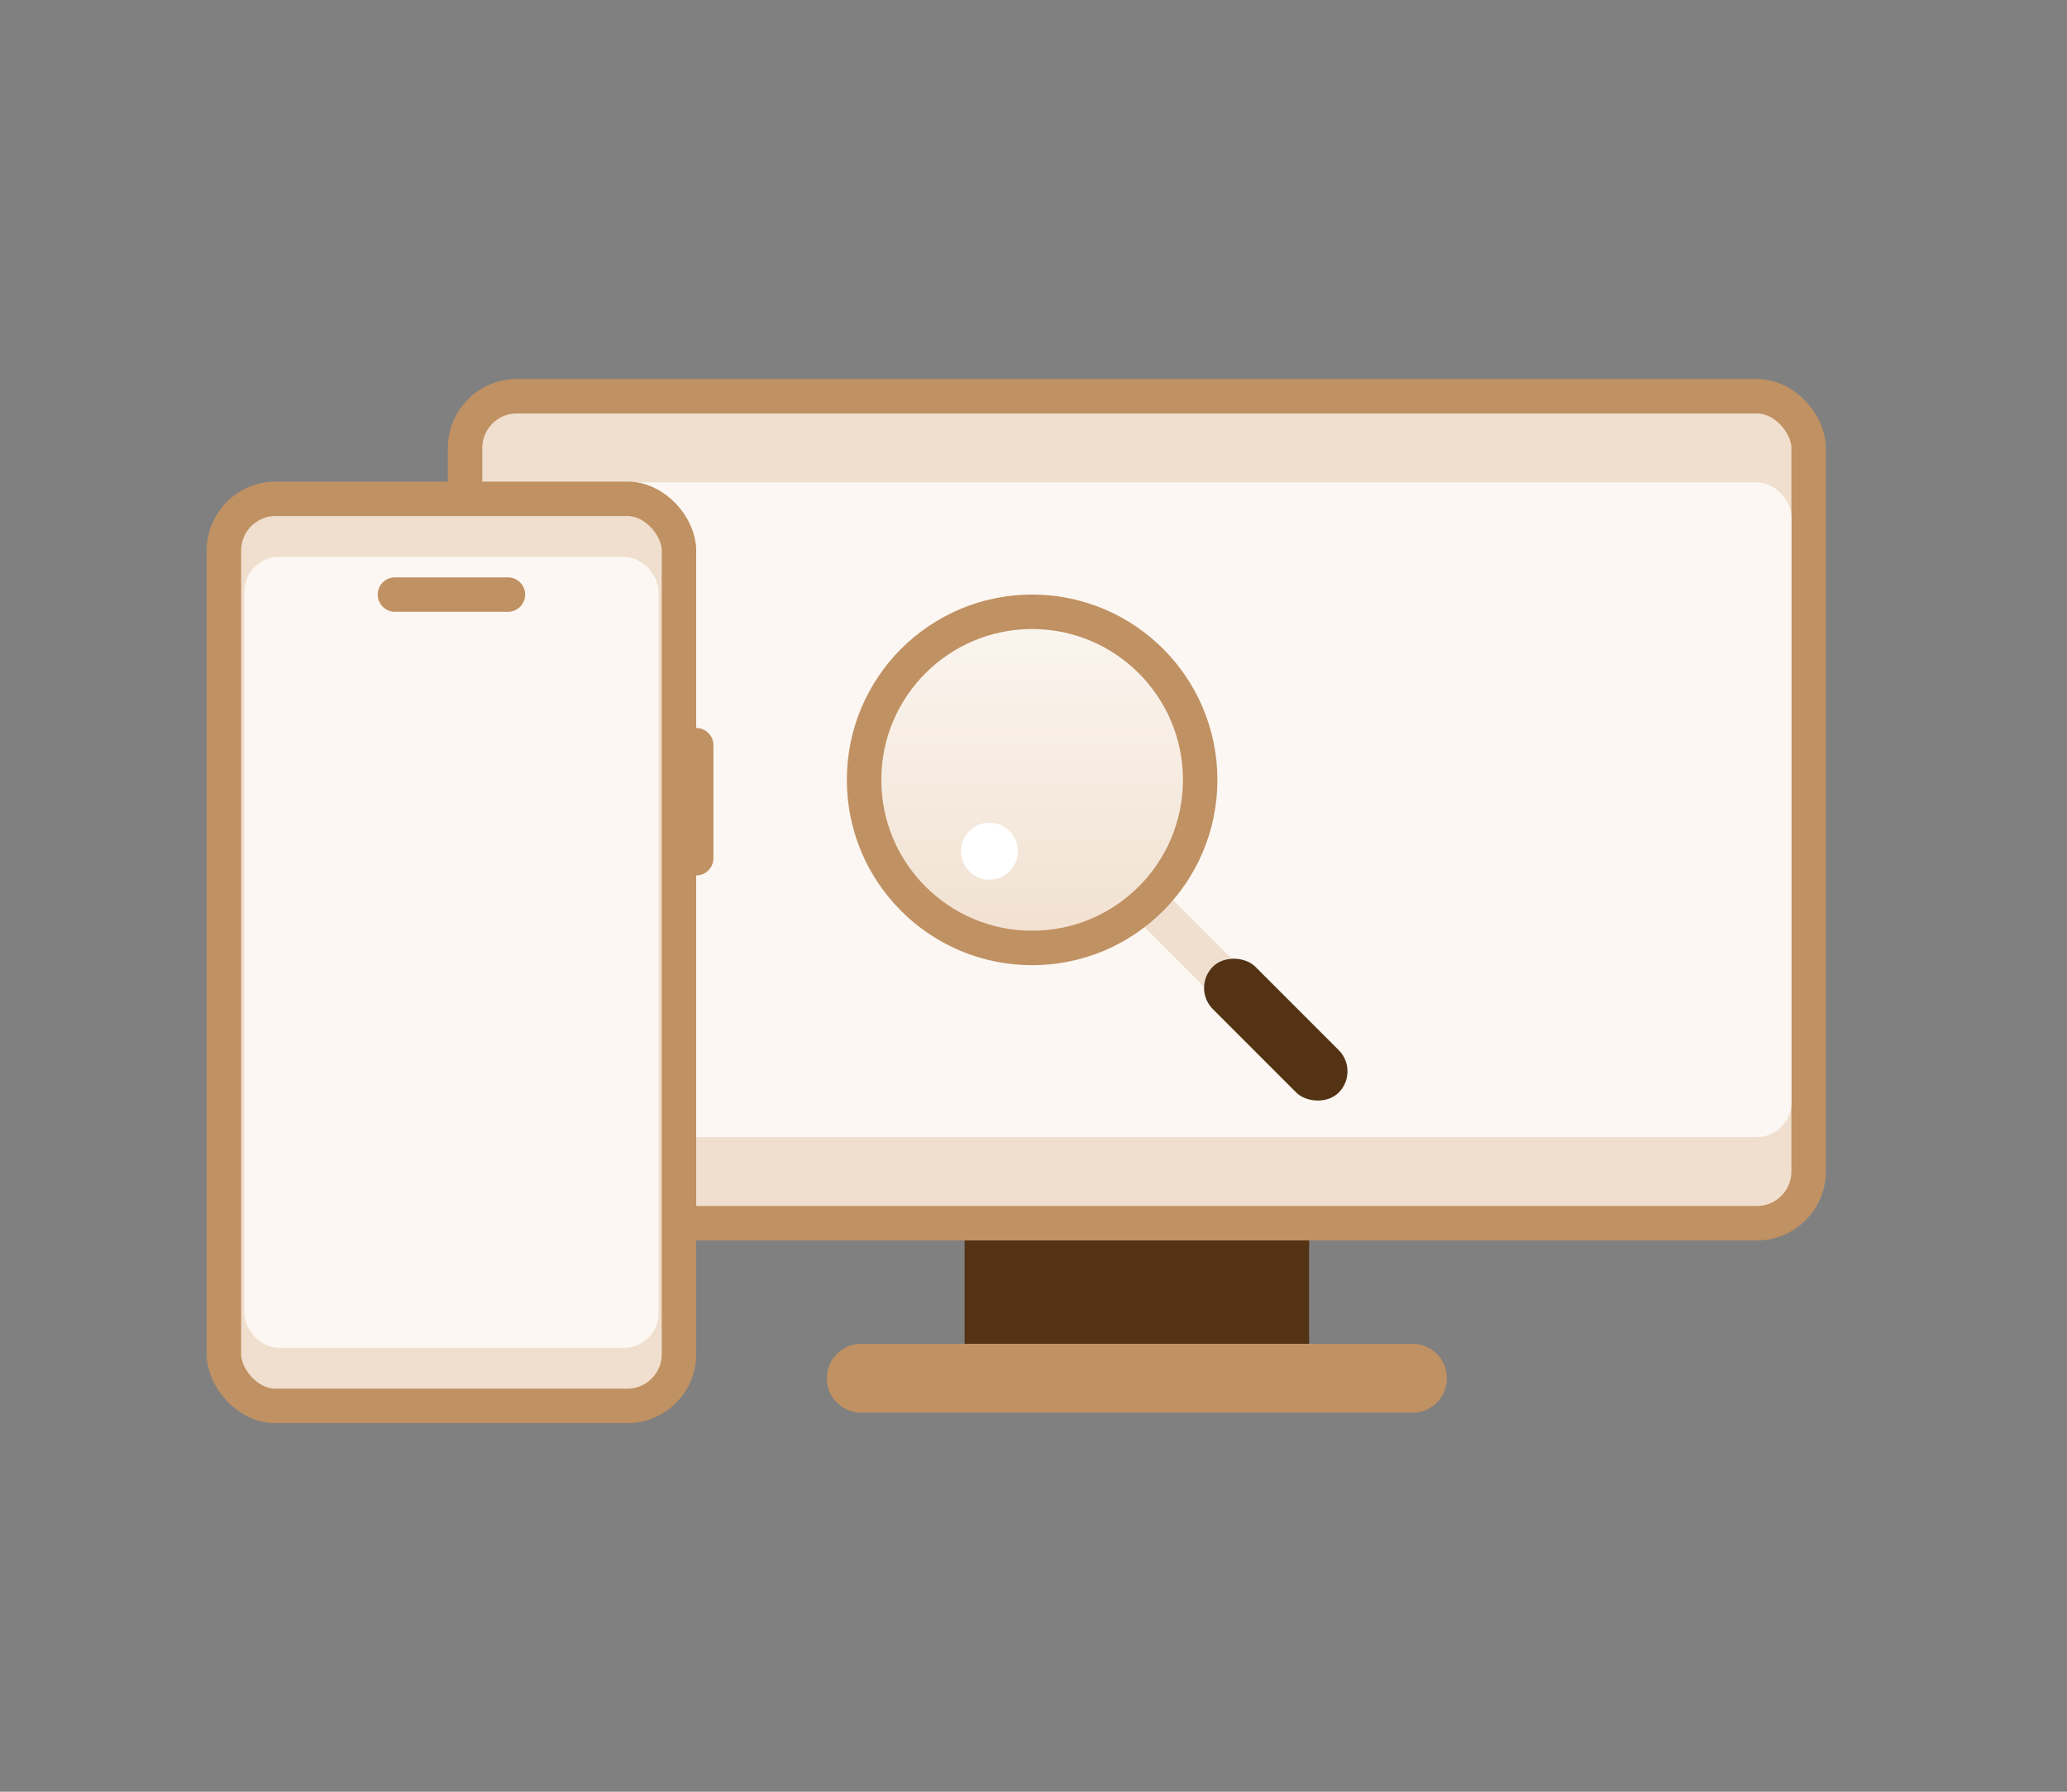 <svg width="60" height="52" viewBox="0 0 60 52" fill="none" xmlns="http://www.w3.org/2000/svg">
<rect x="0" y="0" width="60" height="52" fill="#808080" stroke="none"/>
<path d="M33 35L33 40" stroke="#533314" stroke-width="10"/>
<path d="M25 40H41" stroke="#C09162" stroke-width="2" stroke-linecap="round"/>
<rect x="13.5" y="11.5" width="39" height="24" rx="1.5" fill="#F0DFCE" stroke="#C09162"/>
<rect x="14" y="14" width="38" height="19" rx="1" fill="#FCF7F2"/>
<path fill-rule="evenodd" clip-rule="evenodd" d="M33.247 26.128C33.025 26.351 33.025 26.712 33.247 26.935L34.95 28.637C34.958 28.426 35.043 28.217 35.205 28.055C35.352 27.908 35.539 27.824 35.731 27.805L34.055 26.128C33.832 25.905 33.47 25.905 33.247 26.128Z" fill="#F0DFCE"/>
<rect x="34.59" y="28.671" width="1.742" height="5.167" rx="0.871" transform="rotate(-45 34.59 28.671)" fill="#533314"/>
<circle cx="29.96" cy="22.634" r="4.878" fill="url(#paint0_linear_3320_63503)" stroke="#C09162"/>
<circle cx="0.827" cy="0.827" r="0.827" transform="matrix(1 0 0 -1 27.893 25.53)" fill="white"/>
<rect x="6.5" y="14.477" width="13.209" height="26.326" rx="1.5" fill="#F0DFCE" stroke="#C09162"/>
<rect x="7.094" y="16.163" width="12.023" height="22.953" rx="1" fill="#FCF7F2"/>
<path d="M11.465 17.256H14.744" stroke="#C09162" stroke-linecap="round"/>
<path d="M20.209 21.628L20.209 24.907" stroke="#C09162" stroke-linecap="round"/>
<defs>
<linearGradient id="paint0_linear_3320_63503" x1="29.96" y1="17.32" x2="29.96" y2="28.076" gradientUnits="userSpaceOnUse">
<stop stop-color="#FCF7F2"/>
<stop offset="1" stop-color="#F0DFCE"/>
</linearGradient>
</defs>
</svg>

